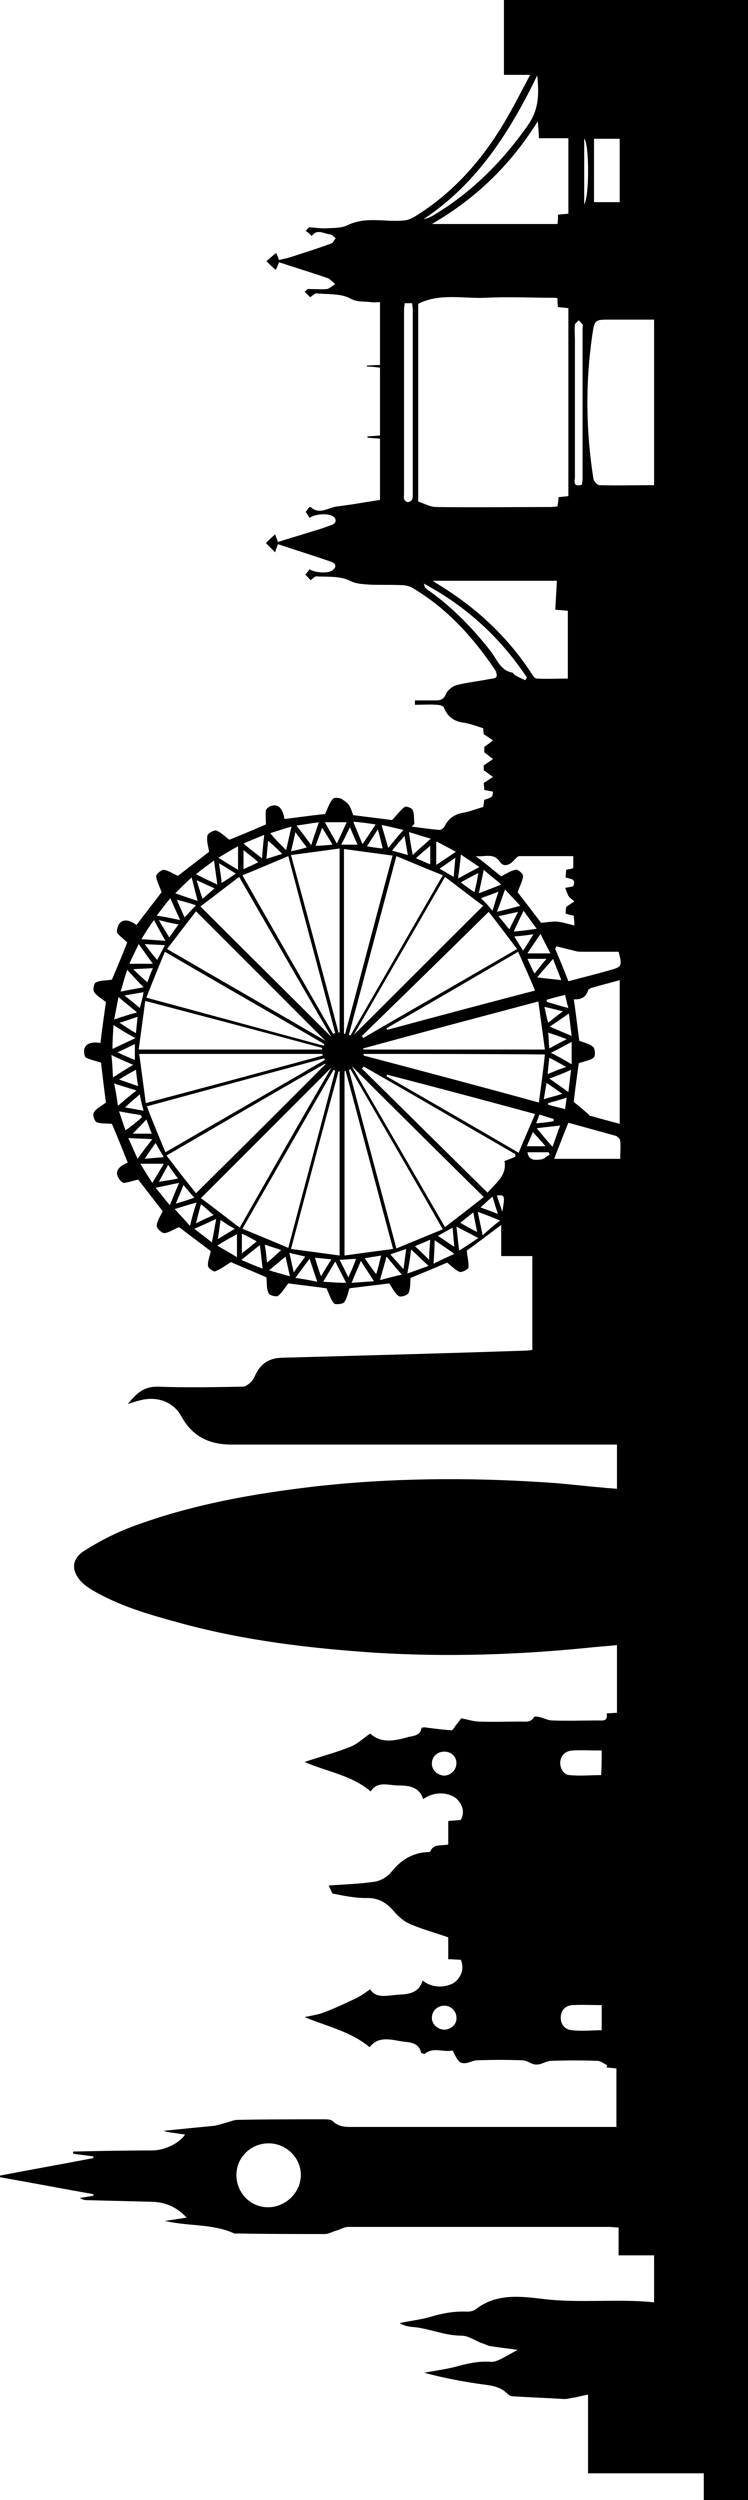 <?xml version="1.0" encoding="utf-8"?>
<!-- Generator: Adobe Illustrator 23.0.1, SVG Export Plug-In . SVG Version: 6.00 Build 0)  -->
<svg version="1.1" id="Layer_1" xmlns="http://www.w3.org/2000/svg" xmlns:xlink="http://www.w3.org/1999/xlink" x="0px" y="0px"
	 viewBox="0 0 137 457.6" style="enable-background:new 0 0 137 457.6;" xml:space="preserve">
<style type="text/css">
	.st0{fill:#8299A3;}
</style>
<g>
	<path className="st0" d="M64.7,149.2c2.3,0.3,4.9,0.6,7.1,0.9c0.9-0.9,1.5-1.8,2.3-2.4c0.3-0.2,1.4,0.2,1.5,0.6
		c0.3,0.7,0.2,1.7,0.3,2.5c-0.2,0.2-0.3,0.3-0.5,0.5c1.7,0.2,3.5,0.5,5.2,0.6c0.3,0,0.8-0.5,0.9-0.8c0.7-1.3,1.7-2,3.1-2.3
		c1.3-0.2,2.5-0.7,3.9-1.1c0.1-0.3,0.1-0.8,0.2-1.3c1.5-0.5,1.5-0.5,1.6-1.5c-0.5-0.1-1-0.2-1.6-0.3c0-0.5-0.1-1-0.1-1.3
		c0.7-0.4,1.2-0.8,1.7-1.1c-0.5-0.3-0.9-0.7-1.7-1.2c0-0.1,0-0.6,0-0.9c0.7-0.5,1.2-0.8,1.7-1.2c-0.5-0.3-0.9-0.7-1.6-1.2
		c0-0.2,0-0.6,0-1c0.6-0.4,1.1-0.8,1.6-1.2c-0.5-0.3-1-0.7-1.7-1.1c0-0.2-0.1-0.7-0.1-1.1c-1.2-0.4-2.3-0.8-3.4-1
		c-1.8-0.2-3.1-1-3.8-2.8c-0.1-0.3-0.8-0.5-1.3-0.5c-1.3-0.1-2.7,0-4,0c0-0.3,0-0.5,0-0.8c1.2,0,2.4,0,3.5,0c1,0,1.7,0,2.2-1.2
		c0.3-0.7,1.2-1.4,1.9-1.6c2-0.5,4-0.7,6-1.1c0.5-0.1,1.2-0.1,1.3-0.4c0.2-0.3,0-1-0.3-1.4c-4-5.9-8.7-11.1-14.9-14.8
		c-0.6-0.4-1.4-0.6-2.2-0.6c-2-0.1-3.9,0-5.9-0.1c-1.2-0.1-2.3-0.1-3.5-0.7c-1.8-0.9-4.1-0.7-6.2-0.8c-0.3,0-0.6,0.4-1,0.7
		c-0.3-0.3-0.6-0.7-1-1c0.3-0.4,0.6-0.7,0.8-1c1.1,0.7,3.6,0.8,4.3,0.1c0.7-0.6,0.5-1.2-0.4-1.5c-3.2-1.1-6.4-2.1-9.7-3.2
		c-0.2,0.6-0.4,1-0.5,1.5c-0.6-0.6-1.2-1.2-1.7-1.7c0.4-0.4,1-1,1.7-1.6c0.1,0.4,0.3,0.8,0.5,1.4c2.2-0.7,4.3-1.3,6.5-2
		c1.1-0.3,2.2-0.7,3.3-1.1c0.9-0.3,1-1,0.4-1.5c-0.7-0.7-3.4-0.6-4.4,0.2c-0.2-0.3-0.4-0.7-0.7-1.1c0.2-0.3,0.4-0.6,0.7-0.9
		c0.1,0,0.2,0,0.2,0c1.6,1.5,3.2,0.1,4.8-0.1c2.6-0.3,5.2-0.8,7.9-1.2c0-3.6,0-7.4,0-11.2c-0.8-0.1-1.6-0.1-2.3-0.2
		c0-0.1,0-0.1,0-0.2c0.7-0.1,1.5-0.1,2.3-0.2c0-4.1,0-8.2,0-12.4c-0.8-0.1-1.6-0.2-2.4-0.2c0-0.1,0-0.2,0-0.2c0.8,0,1.5-0.1,2.4-0.1
		c0-3.8,0-7.5,0-11.5c-0.6,0-1.2,0.1-1.7,0c-1.3-0.2-2.4,0.1-3.8-0.7c-1.7-0.9-4-0.7-6.1-0.9c-0.4,0-0.7,0.4-1.2,0.7
		c-0.3-0.3-0.6-0.6-1-1c0.3-0.3,0.6-0.6,0.6-0.5c1.4,0,2.5,0.1,3.5,0c0.5-0.1,1-0.6,1.5-0.9c-0.5-0.4-0.9-0.9-1.4-1.1
		c-2.9-1-5.9-1.9-8.9-2.9c-0.2,0.6-0.4,1-0.6,1.4c-0.7-0.6-1.3-1.2-1.7-1.6c0.5-0.4,1.1-1,1.8-1.5c0.1,0.3,0.3,0.7,0.5,1.3
		c0.7-0.2,1.4-0.3,2-0.5c2.5-0.8,5-1.6,7.5-2.5c0.4-0.1,0.6-0.7,0.9-1c-0.3-0.2-0.7-0.7-1-0.7c-1.2-0.1-2.4-1.1-3.4,0.3
		c-0.4-0.4-0.7-0.7-1.1-0.9c0.3-0.4,0.6-0.7,0.6-0.7c1.2,0.1,2.1,0.2,3,0.2c1.4-0.1,2.9,0,4.1-0.6c3.5-1.7,7.2-0.4,10.7-0.9
		c0.6-0.1,1.3-0.5,1.8-0.8c7.2-4.5,12.5-10.7,16.7-18c1.4-2.4,2.7-5,4.2-7.8c-1.8,0-3.3,0-4.8,0c0-4.6,0-9.1,0-13.7
		C107.1,0,122,0,137,0c0,152.5,0,305,0,457.6c-2.6,0-5.3,0-8.1,0c0-1.6,0-3.2,0-4.9c-7.1,0-14,0-21.2,0c0-4.8,0-9.4,0-14.4
		c-1.2,0.2-2.1,0.5-3,0.6c-0.5,0.1-0.9,0.2-1.4,0.2c-3.1-0.2-6.3-0.3-9.4-0.5c-0.4,0-0.8-0.3-1-0.5c-1.1-1.1-2.4-1.4-3.9-1.6
		c-3.8-0.5-7.5-1.2-11.3-2.2c1.9-0.4,3.8-0.6,5.7-1.1c2.2-0.6,4.4-1.1,6.6-0.9c0.6,0,1.3-0.3,1.9-0.6c1.1-0.6,2.2-1.2,2.9-1.6
		c-1.3-0.2-3.2-0.4-5.1-0.7c-0.5-0.1-0.9-0.4-1.4-0.5c-1.3-0.5-2.5-1.4-3.8-1.4c-3.2,0-6-1.4-9.1-1.6c-0.7-0.1-1.4-0.2-2.2-0.7
		c1.8-0.4,3.7-0.6,5.5-1.1c2.3-0.7,4.5-1.1,6.9-1c0.5,0,1.1-0.1,1.5-0.4c3.8-3,8.3-2.4,12.5-1.9c6.7,0.8,13.4-0.1,20.2,0.6
		c0-3,0-5.7,0-8.6c-2.1,0-4.2,0-6.5,0c0-1.8,0-3.3,0-5.1c-0.7,0-1.2-0.1-1.7-0.1c-15.9,0-31.9,0-47.8,0c-0.8,0-1.5,0.5-2.3,0.7
		c-0.7,0.2-1.3,0.6-2,0.6c-5.3,0-10.6,0-15.9-0.1c-0.3,0-0.7,0.1-0.9-0.1c-3.9-1.7-8.2-1.2-12.5-2.2c1.4-0.2,2.6-0.4,4-0.6
		c-1.8-1.9-3.8-2.8-6.2-2.9c-4-0.1-8.1-0.2-12.1-0.3c-0.4,0-0.8-0.1-1.3-0.4c0.8-0.1,1.7-0.3,2.5-0.4c0-0.1,0-0.2,0-0.3
		c-5.7-1-11.4-2.1-17.1-3.1c0-0.1,0-0.2,0-0.3c5.7-1.1,11.4-2.1,17.1-3.2c0-0.1,0-0.2,0-0.3c-1.2-0.2-2.5-0.3-3.7-0.5
		c0-0.1,0-0.3,0-0.4c4.8-0.1,9.6-0.2,14.4-0.2c2.3,0,4.9-1.2,6.1-2.9c-0.7-0.1-1.3-0.2-2-0.3c-0.6-0.1-1.2-0.1-1.9-0.4
		c3-0.3,6-0.6,9.1-0.9c0.8-0.1,1.6-0.4,2.4-0.6c0.7-0.2,1.4-0.5,2.1-0.5c5.2-0.1,10.5-0.1,15.7-0.1c0.5,0,1.3,0,1.6,0.3
		c1.2,1.2,2.6,1.1,4,1.1c15.4,0,30.7,0,46.1,0c0.6,0,1.2,0,1.9,0c0-3.6,0-7.1,0-10.7c-0.6-0.1-1.2-0.1-1.8-0.2
		c0-0.1,0.1-0.3,0.1-0.4c-0.6-0.3-1.2-0.8-1.8-0.8c-2.8-0.1-5.6-0.1-8.4,0c-0.7,0-1.4,0.4-2.1,0.6c-0.4,0.1-0.9,0.1-1.2,0
		c-0.7-0.2-1.3-0.7-2-0.7c-2.7-0.1-5.5-0.1-8.3,0c-0.7,0-1.3,0.4-2,0.5c-0.4,0.1-1.1,0-1.3-0.3c-0.5-0.5-0.8-1.2-1.2-2
		c-1.6,0.4-3.5-0.7-5.1,0.6c-0.1,0.1-0.6-0.1-0.7-0.2c-0.3-1.8-2.1-1.9-3.1-2c-2.2-0.3-4.6-1.2-6.3,1c-3.5-2.9-7.8-3.8-11.9-5.5
		c1.2-0.3,2.4-0.4,3.6-0.9c1.9-0.7,3.8-1.6,5.7-2.5c0.9-0.4,1.7-1,2.7-1.7c1.1,1.8,3.2,1.1,5.1,1c1.8-0.1,3.8-0.2,4.5-2.6
		c1.8,1.4,3.9,1.3,5.4,0.6c1.1-0.5,2.5-2.3,1.6-4.4c-0.6,0-1.4-0.1-2.3-0.1c0-1.4,0-2.8,0-4c-2.5-0.9-4.9-1.5-7.1-2.5
		c-1-0.4-2-1.3-2.8-2.2c-1.4-1.7-3-2.6-5.2-2.5c-2,0-4-0.4-6-0.8c-0.2,0-0.4-0.7-0.8-1.5c3.1-0.2,5.8-0.3,8.5-0.7
		c1.1-0.2,2.3-0.9,3-1.8c1.7-2.1,3.7-3.4,6.4-3.6c0.3,0,0.7,0,0.7-0.1c0.6-1.5,2-1,3.3-1.3c0-1.4,0-2.8,0-4.3
		c0.9-0.1,1.6-0.1,2.3-0.2c1.1-2-0.4-3.8-1.4-4.3c-1.5-0.8-3.7-0.8-5.5,0.5c-0.7-2.3-2.7-2.5-4.5-2.5s-3.9-0.9-5.1,1.1
		c-3.5-3-8-3.6-12.1-5.4c2.9-1,5.7-1.7,8.4-2.8c1.3-0.5,2.4-1.6,3.6-2.4c2.1,1.9,4.6,1.3,7.1,0.6c1-0.2,2.1-0.3,2.3-1.6
		c0-0.1,0.6-0.2,0.9-0.1c1.5,0.2,3.1,0.4,4.6,0.5c0.2,0,0.5-0.5,0.7-0.8c0.5-0.6,0.9-1.2,1.1-1.4c1.4,0.3,2.4,0.6,3.3,0.6
		c2.5,0.1,5.1,0,7.6,0c0.9,0,1.8,0.2,2.4-0.8c0.1-0.2,0.7-0.1,1.1,0c0.8,0.2,1.5,0.6,2.3,0.6c2.8,0.1,5.5,0,8.3,0
		c0.9,0,1.9,0.2,1.6-1.3c0.7,0,1.2-0.1,1.9-0.1c0-4.1,0-8.1,0-12.4c-1.8,0.2-3.6,0.3-5.4,0.5c-12.9,1.3-25.9,1.7-38.9,0.9
		c-11.9-0.8-23.7-2.2-35.2-5.3c-5.9-1.6-11.7-3.2-17-6.4c-0.4-0.3-0.9-0.6-1.2-0.9c-2.3-2.1-2.4-4.5,0.2-6.1c3-1.9,6.2-3.5,9.6-4.7
		c10.5-3.8,21.3-5.7,32.3-7c14-1.6,28.1-1.7,42.1-0.8c3.7,0.2,7.4,0.7,11.2,1c0.7,0.1,1.4,0.1,2.3,0.2c0-2.7,0-5.2,0-8.1
		c-0.7,0-1.3,0-2,0c-22.9,0-45.7,0-68.6,0c-4.1,0-7.2-1.5-9.2-5.2c-1.5-2.7-4.6-3.8-7.9-2.8c-0.5,0.1-1,0.3-1.9,0.6
		c1.6-2,2.9-3.2,5.4-3.2c5.2,0.2,10.5,0.1,15.7,0c0.6,0,1.2-0.6,1.6-1c0.3-0.3,0.5-0.8,0.7-1.2c1-2.1,2.6-3.1,5.1-3.1
		c14.8-0.4,29.7-0.8,44.5-1.3c0.4,0,0.7-0.1,1.1-0.1c0-5.8,0-11.4,0-17.2c-1.9,0-3.7,0-5.7,0c0-1.9,0-3.6,0-5.7
		c-2.4,1.8-4.5,3.4-6.3,4.7c0.1,1.2,0.4,2.2,0.3,3.1c-0.1,0.4-1.2,0.9-1.6,0.8c-0.8-0.3-1.4-1-2.3-1.7c-2.1,0.9-4.5,1.9-6.7,2.8
		c-0.1,1,0,2-0.4,2.8c-0.2,0.4-1.5,0.8-1.8,0.5c-0.7-0.5-1.1-1.4-1.7-2.3c-2.3,0.3-5,0.6-7.3,0.9c-0.3,1-0.5,2-1,2.6
		c-0.3,0.3-1.5,0.4-1.8,0.2c-0.6-0.7-0.9-1.7-1.4-2.8c-2.1-0.3-4.8-0.6-7-0.9c-0.7,0.9-1.2,1.8-1.9,2.3c-0.3,0.2-1.6-0.1-1.7-0.5
		c-0.4-0.8-0.3-1.7-0.4-2.9c-2-0.9-4.5-1.9-6.5-2.8c-1.1,0.7-1.9,1.3-2.9,1.7c-0.3,0.1-1.3-0.6-1.3-1c-0.1-0.8,0.3-1.7,0.5-2.7
		c-1.8-1.4-4-3-5.8-4.4c-1,0.4-1.8,1-2.7,1.1c-0.5,0-1.4-0.9-1.4-1.3c0-0.8,0.6-1.7,1.1-2.7c-1.4-1.8-3-3.9-4.5-5.8
		c-0.9,0.2-1.7,0.5-2.6,0.6c-0.3,0-0.8-0.5-1-0.9c-0.7-1.2,0-2.1,1.7-2.8c-1-2.5-2-5-2.9-7.1c-1-0.1-2,0-2.8-0.3
		c-0.4-0.2-0.8-1.4-0.5-1.8c0.4-0.7,1.3-1.1,2.2-1.8c-0.3-2.2-0.6-4.8-0.9-7.3c-0.9-0.3-1.9-0.5-2.7-0.9c-0.3-0.1-0.4-0.8-0.4-1.3
		c0.1-1.2,1.2-1.7,3-1.4c0.3-2.6,0.7-5.3,1-7.5c-0.9-0.7-1.8-1.2-2.2-1.9c-0.2-0.4,0-1.6,0.4-1.7c0.8-0.4,1.8-0.3,2.9-0.5
		c0.9-2.1,1.9-4.5,2.8-6.8c-0.6-0.6-1.3-1.1-1.8-1.7c-0.2-0.3,0-1,0.2-1.5c0.6-1.1,1.8-1.1,3.3,0c1.6-2.1,3.2-4.2,4.6-6
		c-0.4-1.1-0.9-2-1-2.9c0-0.4,0.9-1.2,1.4-1.2c0.8,0.1,1.6,0.7,2.6,1.1c1.8-1.4,3.9-3,5.7-4.4c-0.2-1.1-0.5-2.1-0.3-3
		c0.1-0.4,1.2-1,1.6-0.9c0.8,0.3,1.5,1,2.4,1.7c2-0.8,4.4-1.8,6.7-2.8c0-0.9-0.1-1.8,0-2.6c0.1-0.3,0.6-0.7,1-0.8
		c1.3-0.4,2.1,0.5,2.4,2.4c2.6-0.3,5.2-0.7,7.4-0.9c0.6-1.1,0.8-2.1,1.5-2.8c0.2-0.3,1.5-0.2,1.8,0.2
		C64.2,147.2,64.3,148.2,64.7,149.2z M76.6,55.6c0,12.1,0,24.1,0,36.2c1.2,0.4,2.2,1,3.3,1c7,0.1,13.9,0,20.9,0
		c0.5,0,0.9-0.1,1.3-0.1c0.1-0.7,0.2-1.2,0.2-1.7c0.7-0.1,1.2-0.1,1.8-0.2c0-11.5,0-22.9,0-34.4c-0.7-0.1-1.3-0.1-1.9-0.2
		c-0.1-0.6-0.1-1.1-0.1-1.6c-0.2-0.1-0.4-0.1-0.5-0.1c-4.2,0-8.4-0.2-12.6,0C84.9,54.7,80.6,53.6,76.6,55.6z M119.8,88.8
		c0-10.1,0-20.1,0-30.3c-2.7,0-5.4,0-8.1,0s-2.8,0-3.2,2.7c-1.3,8.8-1.2,17.7,0.2,26.5c0.1,0.4,0.7,1.1,1.1,1.1
		C113.1,88.9,116.4,88.8,119.8,88.8z M79.1,41c7.9,0,15.4,0,23,0c0.1-0.6,0.1-1.1,0.1-1.7c0.7-0.1,1.3-0.1,1.9-0.2
		c0-4.6,0-9.1,0-13.8c-1.9,0-3.6,0-5.4,0c0-1-0.1-1.8-0.2-3.1C93.5,30.2,87.2,36.3,79.1,41z M102,106.3c-7.6,0-15,0-22.7,0
		c0.4,0.3,0.5,0.4,0.7,0.5c7.1,4.3,13,9.7,17.5,16.7c0.2,0.3,0.5,0.7,0.8,0.7c1.9,0.1,3.9,0,5.7,0c0-4.3,0-8.3,0-12.4
		c-0.7-0.1-1.4-0.1-2.3-0.2C101.8,109.9,101.9,108.2,102,106.3z M106,194.6c-0.3,2.3-0.7,4.9-0.9,7.1c1,0.8,1.7,1.4,2.5,2.1
		c0.2,0.1,0.3,0.4,0.4,0.4c1.8,0.5,3.6,1,5.5,1.5c0-8.9,0-17.5,0-26.3c-1.8,0.5-3.4,0.9-5.1,1.4c-0.3,0.1-0.7,0.3-0.7,0.5
		c-0.4,1.3-1.4,1.7-2.6,1.6c0.4,2.8,0.7,5.4,1,7.6c1.1,0.4,2,0.6,2.6,1.2c0.3,0.4,0.4,1.6,0,1.9C108.1,194.1,107.1,194.2,106,194.6z
		 M63,189.2c0.1,0,0.2,0,0.2,0.1c2.9-10.8,5.7-21.6,8.7-32.7c-3-0.4-5.9-0.8-8.9-1.2C63,166.8,63,178,63,189.2z M72,228.6
		c-3-11.1-5.8-21.9-8.7-32.6c-0.1,0-0.2,0.1-0.2,0.1c0,11.1,0,22.2,0,33.7C66,229.4,68.9,229,72,228.6z M89.5,166.9
		c-7.9,7.8-15.5,15.2-23.2,22.7c0.1,0.1,0.1,0.2,0.2,0.4c9.3-5.4,18.6-10.7,28.2-16.3C92.8,171.2,91.1,168.9,89.5,166.9z
		 M60.7,195.4c-7.9,7.9-15.8,15.8-23.9,23.9c2.3,1.7,4.6,3.5,7.1,5.4C49.6,214.7,55.1,205,60.7,195.4z M72.6,228.5
		c2.9-1.2,5.6-2.3,8.5-3.5c-5.7-10-11.3-19.6-16.9-29.3c-0.1,0-0.2,0.1-0.3,0.1C66.7,206.5,69.6,217.2,72.6,228.5z M61,189.2
		c0.1,0,0.2-0.1,0.4-0.1c-2.8-10.7-5.7-21.4-8.6-32.4c-2.9,1.2-5.6,2.4-8.4,3.5C50,170.1,55.5,179.6,61,189.2z M61.4,196
		c-0.1-0.1-0.2-0.1-0.3-0.2c-5.5,9.6-11.1,19.3-16.7,29.1c2.9,1.2,5.6,2.3,8.4,3.5C55.7,217.4,58.6,206.7,61.4,196z M72.6,156.7
		c-3,11.2-5.8,21.9-8.7,32.7c0.1,0,0.2,0.1,0.3,0.1c5.6-9.7,11.2-19.4,16.9-29.3C78.1,159,75.5,157.9,72.6,156.7z M59.1,193.2
		c0-0.1,0-0.2-0.1-0.3c-11,0-22.1,0-33.5,0c0.4,3,0.8,5.9,1.2,9C37.7,199,48.4,196.1,59.1,193.2z M36.7,165.9
		c8.1,8.1,16,15.9,24,23.9c-5.6-9.7-11.2-19.4-16.9-29.3C41.3,162.4,39,164.2,36.7,165.9z M30.3,210.9c10-5.8,19.6-11.3,29.2-16.9
		c0-0.1-0.1-0.2-0.1-0.3c-10.7,2.9-21.5,5.8-32.5,8.8C28,205.4,29.1,208,30.3,210.9z M59.3,191.4c0-0.1,0.1-0.2,0.1-0.3
		c-9.6-5.6-19.3-11.1-29.2-16.9c-1.2,2.9-2.3,5.6-3.4,8.4C37.9,185.6,48.6,188.5,59.3,191.4z M59,192.1c0-0.1,0-0.2,0-0.3
		c-10.7-2.9-21.4-5.7-32.4-8.6c-0.4,3.1-0.8,5.9-1.2,8.9C36.9,192.1,48,192.1,59,192.1z M64.4,195.1c5.8,10,11.4,19.6,17.1,29.5
		c2.5-1.9,4.8-3.7,7.1-5.5C80.5,211.1,72.6,203.3,64.4,195.1z M62.2,229.8c0-11.5,0-22.6,0-33.7c-0.1,0-0.2,0-0.2,0
		c-2.9,10.7-5.8,21.5-8.7,32.5C56.4,229,59.2,229.4,62.2,229.8z M53.3,156.5c3,11.1,5.9,21.8,8.7,32.5c0.1,0,0.2,0,0.2-0.1
		c0-11.1,0-22.2,0-33.6C59.3,155.7,56.4,156.1,53.3,156.5z M30.6,173.7c9.8,5.7,19.4,11.2,29,16.8c-7.9-7.9-15.7-15.7-23.7-23.7
		C34.2,169,32.5,171.2,30.6,173.7z M64.8,189.4c7.8-7.7,15.6-15.6,23.7-23.6c-2.3-1.7-4.6-3.5-7-5.3C75.8,170.4,70.2,180,64.8,189.4
		z M59.6,194.8c0,0,0-0.1-0.1-0.1c-9.6,5.5-19.2,11.1-29,16.8c1.9,2.5,3.7,4.8,5.4,6.9C44,210.4,51.8,202.6,59.6,194.8z M66.6,195.2
		c-0.1,0.1-0.2,0.3-0.3,0.4c7.6,7.5,15.3,15.1,23,22.7c1.4-1.7,3.6-3.1,3.1-5.8c0.8-0.3,1.4-0.5,2-0.8c0-0.2,0-0.3-0.1-0.5
		C85.1,205.9,75.9,200.5,66.6,195.2z M98.6,183.3c-10.9,2.9-21.5,5.7-32.1,8.6c0,0.1,0,0.1,0.1,0.2c11,0,22,0,33.2,0
		C99.4,189.1,99,186.3,98.6,183.3z M66.6,192.9c0,0.1,0,0.2,0,0.3c10.6,2.8,21.2,5.6,32.1,8.6c0.4-3,0.8-5.9,1.1-8.8
		C88.5,192.9,77.6,192.9,66.6,192.9z M91.8,160.4c1-0.5,1.8-1.1,2.7-1.2c0.4-0.1,1.4,0.8,1.3,1.2c-0.1,0.9-0.6,1.8-1,2.9
		c1.4,1.8,3,3.9,4.3,5.6c1.3-0.1,2.2-0.3,3-0.2c1,0.1,1.9,0.4,3.1,0.7c0-0.9-0.1-1.3-0.1-1.8c-0.6-0.1-1-0.2-1.5-0.4
		c0-0.6,0.1-1,0.1-1.2c0.6-0.4,1-0.7,1.5-1c-0.3-0.3-0.8-0.6-1-0.9c-0.3-0.4-0.4-1-0.7-1.6c0.7-0.1,1.2-0.2,1.5-0.3
		c0.6-1.5-0.7-1.3-1.4-1.6c0-0.5,0.1-1,0.1-1.4c0.5-0.1,1-0.2,1.3-0.3c0-0.8,0-1.4,0-2.2c-3.4,0-6.6,0-9.9,0c-0.3,0-0.7,0.5-1,0.8
		c-0.8,0.9-1.9,1.2-2.5,0.3c-1.2-1.8-2.7-0.9-4.5-1.1C89.2,158.2,90.6,159.5,91.8,160.4z M94.9,174.2c-8.2,4.8-16.1,9.4-24.1,14
		c0,0.1,0.1,0.2,0.1,0.3c8.9-2.4,17.9-4.8,27.1-7.2C97,178.9,96,176.7,94.9,174.2z M98,203.9c-9.2-2.5-18.2-4.9-27.1-7.2
		c0,0.1-0.1,0.2-0.1,0.3c8,4.6,16,9.2,24.2,14C96,208.5,97,206.3,98,203.9z M43.3,398.1c0,3.2,2.5,5.9,5.8,5.9c3.2,0,6-2.7,6-5.9
		c0-3.2-2.7-5.8-5.9-5.8C45.9,392.3,43.3,394.9,43.3,398.1z M98.4,13.8c-5,10.3-11,19.8-20.8,26.3c0.7-0.1,1.3-0.4,1.8-0.7
		c7-4.2,12.6-9.8,17.3-16.5C98.8,19.9,98.7,17,98.4,13.8z M101.5,212.1c4.1,0,8,0,12.1,0c0-1.2,0.1-2.2,0-3.3c0-0.3-0.5-0.8-0.8-0.9
		c-2.9-0.8-5.8-1.6-8.7-2.4C103.2,207.7,102.4,209.8,101.5,212.1z M113.5,37c0-4,0-7.8,0-11.6c-1.7,0-3.2,0-4.7,0
		c0,3.9,0,7.8,0,11.6C110.4,37,111.9,37,113.5,37z M74.1,55.5c0,0.5-0.1,0.8-0.1,1.1c0,11.3,0,22.6,0,33.9c0,0.3-0.1,0.6,0,0.8
		c0.1,0.3,0.4,0.6,0.7,0.6c0.3,0,0.6-0.2,0.8-0.5c0.1-0.2,0.1-0.6,0.1-0.9c0-11.3,0-22.5,0-33.8c0-0.4-0.1-0.8-0.1-1.2
		C75,55.5,74.6,55.5,74.1,55.5z M104.1,179.6c2.6-0.7,5.1-1.3,7.5-2c2.3-0.6,2.4-0.8,1.7-3.4c-2.2,0-4.4,0-6.6,0
		c-0.4,0-0.8,0-1.2-0.1c-1.2-0.3-2.4-0.6-3.6-0.9c-0.1,0.2-0.1,0.3-0.2,0.5C102.5,175.6,103.3,177.5,104.1,179.6z M96.2,124.5
		c0.1-0.2,0.2-0.3,0.3-0.5c-4.8-7.2-10.9-12.9-18.9-17.2c0.2,0.5,0.2,0.6,0.2,0.7c0.2,0.2,0.4,0.3,0.6,0.5
		c4.4,3.1,8.1,6.9,11.4,11.1c1.2,1.5,1.8,3.6,4,4c0.2,0,0.3,0.3,0.4,0.4C94.9,123.9,95.5,124.2,96.2,124.5z M106.6,88.7
		c0-0.4,0.1-0.7,0.1-1c0-9.2,0-18.5,0-27.7c0-0.2,0.1-0.5,0-0.6c-0.2-0.3-0.5-0.5-0.7-0.8c-0.2,0.3-0.6,0.5-0.7,0.8
		c-0.1,0.9,0,1.9,0,2.8c0,8.4,0,16.8,0,25.2C105.2,88.2,105,89.2,106.6,88.7z M110.2,367c-1.9,0-3.6-0.1-5.4,0
		c-1.3,0.1-2.1,1-2.1,2.3c0,1.3,0.8,2.2,2.1,2.3c1.8,0.2,3.6,0,5.4,0C110.2,370,110.2,368.6,110.2,367z M110.2,320.4
		c-1.9,0-3.6-0.1-5.4,0c-1.3,0.1-2.1,0.9-2.2,2.2c0,1.1,0.6,2.2,1.7,2.3c1.9,0.2,3.9,0,5.8,0C110.2,323.4,110.2,322,110.2,320.4z
		 M83.6,322.7c0-1.2-1-2.1-2.2-2.1c-1.3,0-2.3,0.9-2.3,2.2c0,1.2,1,2.1,2.2,2.2C82.5,325,83.6,324,83.6,322.7z M81.4,367.1
		c-1.3,0-2.3,1-2.3,2.2c0,1.2,1,2.1,2.2,2.2c1.3,0,2.4-1,2.3-2.2C83.6,368.1,82.6,367.1,81.4,367.1z M107,37.4c1-1.6,0.9-11.3,0-12
		C107,29.3,107,33.2,107,37.4z M20.8,187.6c-0.1,1.5-0.2,2.8-0.2,4.4c1.6-0.8,2.8-1.3,4.2-2C23.3,189.2,22.1,188.5,20.8,187.6z
		 M39.8,228c1.2,0.7,2.3,1.3,3.6,2.1c0-1.6,0-2.8,0-4.2C42.1,226.6,41,227.2,39.8,228z M92.5,162.8c-0.5,1.4-0.9,2.6-1.5,4.1
		c1.6-0.4,2.8-0.7,4.3-1.1C94.3,164.7,93.5,163.9,92.5,162.8z M83.6,224.5c0.2,1.7,0.3,2.9,0.5,4.4c1.3-0.8,2.3-1.5,3.5-2.3
		C86.3,225.9,85.1,225.3,83.6,224.5z M104.7,190.7c-1.3,0.7-2.4,1.3-3.8,2c1.4,0.7,2.5,1.3,3.8,2.1
		C104.7,193.3,104.7,192.1,104.7,190.7z M87.7,163.5c1.5-0.6,2.7-1,4.1-1.6c-1.1-1-2.1-1.7-3.2-2.7C88.3,160.8,88,162,87.7,163.5z
		 M25.4,172.8c-0.6,1.3-1.2,2.4-1.7,3.6c1.4,0,2.7,0,4.3,0C27,175.1,26.3,174,25.4,172.8z M98.4,178.9c1.6,0.2,2.8,0.3,4.4,0.5
		c-0.5-1.4-1-2.5-1.5-3.9C100.3,176.7,99.4,177.6,98.4,178.9z M32.8,216.5c-1.5,0.3-2.8,0.6-4.3,0.9c1,1.2,1.7,2.1,2.6,3.2
		C31.7,219.1,32.2,217.9,32.8,216.5z M36.2,164.9c-0.4-1.5-0.7-2.8-1.1-4.3c-1.1,1-2,1.9-3,2.9C33.5,164,34.7,164.4,36.2,164.9z
		 M78.5,231.7c-1.1-1-2-1.9-3.2-3c-0.2,1.6-0.4,2.9-0.7,4.4C76,232.6,77.1,232.2,78.5,231.7z M79.9,154c0,1.6,0,2.8,0,4.3
		c1.2-0.8,2.3-1.5,3.6-2.4C82.2,155.2,81.1,154.6,79.9,154z M79.4,231.3c1.4-0.7,2.5-1.2,3.8-1.8c-1.2-0.9-2.3-1.6-3.6-2.5
		C79.6,228.5,79.5,229.7,79.4,231.3z M20.7,197.2c1.4-0.9,2.5-1.6,3.7-2.3c-1.4-0.6-2.6-1.1-4-1.8C20.6,194.6,20.6,195.8,20.7,197.2
		z M100.6,197.4c1.3,0.9,2.3,1.6,3.5,2.5c0.2-1.5,0.3-2.7,0.5-4.1C103.3,196.4,102.1,196.9,100.6,197.4z M25.9,171.9
		c1.6,0.1,2.9,0.2,4.4,0.3c-0.8-1.4-1.4-2.5-2.1-3.8C27.3,169.6,26.7,170.6,25.9,171.9z M52.4,155.6c0.4-1.6,0.6-2.8,1-4.3
		c-1.5,0.4-2.6,0.8-3.9,1.2C50.4,153.6,51.3,154.5,52.4,155.6z M39.8,161.9c-0.2-1.6-0.4-2.8-0.6-4.4c-1.2,0.9-2.2,1.6-3.3,2.5
		C37.2,160.7,38.3,161.2,39.8,161.9z M23.5,208.3c0.6,1.3,1.1,2.5,1.7,3.8c0.9-1.3,1.7-2.3,2.7-3.6C26.3,208.4,25,208.4,23.5,208.3z
		 M52.3,230c-1,0.8-1.9,1.6-3,2.5c1.2,0.4,2.4,0.7,3.8,1.1C52.8,232.2,52.5,231,52.3,230z M30,213c-1.5,0-2.7,0-4.3,0
		c0.8,1.3,1.4,2.3,2.2,3.5C28.7,215.2,29.3,214.2,30,213z M44.2,230.6c1.4,0.6,2.5,1.1,3.9,1.6c-0.2-1.6-0.3-2.8-0.5-4.3
		C46.4,228.8,45.5,229.6,44.2,230.6z M73.9,151.9c-1.4-0.3-2.5-0.6-4-0.9c0.4,1.5,0.8,2.7,1.2,4.2C72.1,154,72.9,153,73.9,151.9z
		 M36,220.1c-1.5,0.4-2.7,0.8-4,1.2c0.9,1,1.8,1.9,2.8,3.1C35.2,222.7,35.5,221.6,36,220.1z M39.6,223.1c-1.5,0.7-2.6,1.2-4,1.8
		c1.1,0.9,2.1,1.6,3.2,2.5C39.1,226,39.3,224.7,39.6,223.1z M57,154.7c0.5-1.6,0.9-2.7,1.4-4.2c-1.5,0.2-2.6,0.4-4.1,0.6
		C55.3,152.4,56.1,153.4,57,154.7z M64.4,234.8c1.5-0.1,2.7-0.2,4.1-0.3c-0.9-1.4-1.6-2.4-2.4-3.7C65.5,232.2,65,233.3,64.4,234.8z
		 M64.7,150.4c0.6,1.5,1.1,2.7,1.7,4.1c0.9-1.3,1.6-2.4,2.4-3.6C67.4,150.7,66.2,150.5,64.7,150.4z M58.1,234.6
		c-0.5-1.5-0.9-2.7-1.4-4.2c-1,1.3-1.7,2.3-2.6,3.5C55.5,234.1,56.7,234.3,58.1,234.6z M73.6,233.3c-1-1.1-1.8-2.1-2.8-3.3
		c-0.4,1.5-0.8,2.8-1.2,4.3C71.1,233.9,72.2,233.6,73.6,233.3z M78.9,153.5c-1.5-0.4-2.6-0.8-4-1.2c0.2,1.5,0.4,2.7,0.7,4.2
		C76.7,155.4,77.7,154.6,78.9,153.5z M101.2,209.9c0.5-1.4,0.9-2.6,1.4-3.9c-1.5,0.2-2.8,0.3-4.3,0.5
		C99.3,207.7,100.1,208.7,101.2,209.9z M21.6,202.4c1.3-1.1,2.2-1.9,3.4-2.8c-1.5-0.5-2.7-0.8-4.1-1.3
		C21.2,199.7,21.4,200.9,21.6,202.4z M87.5,221.8c0.3,1.5,0.6,2.8,0.9,4.3c1.1-1,2-1.8,3.2-2.7C90.1,222.8,88.9,222.3,87.5,221.8z
		 M26.3,180.7c-1.1-1.1-2-2.1-3-3.2c-0.5,1.5-0.8,2.6-1.2,4C23.5,181.2,24.8,181,26.3,180.7z M83.9,160.8c1.4-0.8,2.6-1.4,3.9-2.1
		c-1.2-0.8-2.2-1.5-3.4-2.3C84.3,157.9,84.1,159.1,83.9,160.8z M104.7,189.6c-0.2-1.5-0.3-2.6-0.5-4.1c-1.3,0.9-2.3,1.6-3.5,2.4
		C102.1,188.5,103.2,189,104.7,189.6z M25.1,185.3c-1.2-1-2.2-1.8-3.4-2.8c-0.3,1.5-0.5,2.7-0.8,4.1
		C22.4,186.1,23.6,185.7,25.1,185.3z M59.2,234.6c1.6,0.1,2.8,0.2,4.2,0.2c-0.7-1.4-1.3-2.5-2-3.9C60.6,232.2,60,233.3,59.2,234.6z
		 M48.4,152.8c-1.4,0.6-2.5,1-3.8,1.6c1.2,1,2.2,1.8,3.4,2.7C48.1,155.6,48.2,154.4,48.4,152.8z M100.8,174.5
		c-0.6-1.2-1.2-2.3-1.8-3.6c-0.8,1.3-1.6,2.3-2.4,3.6C98,174.5,99.3,174.5,100.8,174.5z M43.6,154.9c-1.3,0.7-2.3,1.3-3.6,2.1
		c1.3,0.8,2.4,1.5,3.6,2.2C43.6,157.7,43.6,156.4,43.6,154.9z M33,168.4c-0.7-1.5-1.2-2.6-1.8-4c-0.9,1.1-1.6,2-2.5,3.2
		C30.2,167.8,31.5,168.1,33,168.4z M98.3,170c-0.9-1.2-1.6-2.2-2.4-3.3c-0.7,1.4-1.2,2.5-1.8,3.8C95.6,170.4,96.8,170.2,98.3,170z
		 M26,204.5c-0.1-0.1-0.1-0.3-0.2-0.4c-1.2-0.2-2.5-0.4-4-0.7c0.5,1.4,0.8,2.5,1.2,3.5C24.1,206.1,25.1,205.3,26,204.5z M59.5,150.5
		c0.8,1.4,1.4,2.5,2.2,3.9c0.7-1.5,1.2-2.6,1.8-3.9C62.1,150.5,61,150.5,59.5,150.5z M76.2,157.1c1,0.4,1.8,0.8,2.6,1.1
		c0-1.2,0-2.2,0-3.4C77.9,155.6,77.1,156.2,76.2,157.1z M96.6,210.9c0.3,1.7,1.6,1.4,2.6,1.3c0.5-0.1,1-0.6,1.5-0.9
		c-0.1-0.1-0.2-0.3-0.2-0.4C99.1,210.9,97.9,210.9,96.6,210.9z M44.3,225.8c0,1.3,0,2.3,0,3.6c1-0.8,1.8-1.4,2.7-2.2
		C46.1,226.7,45.4,226.3,44.3,225.8z M24.7,194c0-1,0-1.9,0-2.9c-1.1,0.5-2,1-3.2,1.5C22.7,193.2,23.7,193.6,24.7,194z M78.8,226.9
		c-1.1,0.5-1.9,0.8-2.8,1.2c0.9,0.8,1.6,1.5,2.6,2.5C78.6,229.2,78.7,228.2,78.8,226.9z M74.4,228.6c-1.1,0.4-1.9,0.6-2.9,1
		c0.8,0.9,1.5,1.7,2.4,2.7C74.1,230.9,74.2,229.9,74.4,228.6z M60.9,154.6c-0.7-1.2-1.2-2-1.9-3.1c-0.4,1.2-0.8,2.2-1.2,3.3
		C58.9,154.8,59.8,154.7,60.9,154.6z M40.4,223.3c-0.2,1.3-0.3,2.3-0.5,3.5c1.1-0.7,2-1.2,3.1-1.9C42,224.4,41.3,223.9,40.4,223.3z
		 M94.9,166.9c-1.4,0.3-2.3,0.5-3.6,0.8c0.8,0.9,1.3,1.6,2,2.4C93.8,169,94.3,168.1,94.9,166.9z M96.6,175.5c0.5,1,0.8,1.8,1.3,2.7
		c0.8-1,1.4-1.8,2.2-2.7C98.8,175.5,97.8,175.5,96.6,175.5z M82.9,224.7c-1.1,0.6-1.8,1-2.7,1.5c1.1,0.7,1.9,1.3,3,2
		C83.1,226.9,83,226,82.9,224.7z M104.1,184.5c-0.3-1-0.4-1.6-0.6-2.4c-1.3,0.3-2.4,0.6-3.4,0.9c0,0.1,0,0.2,0.1,0.4
		C101.3,183.7,102.5,184.1,104.1,184.5z M69.2,151.8c-0.8,1.2-1.3,2.1-2,3.1c1.1,0.2,1.9,0.3,2.9,0.4
		C69.8,154.1,69.6,153.2,69.2,151.8z M33.6,216.9c-0.5,1.3-0.9,2.2-1.4,3.4c1.4-0.4,2.3-0.7,3.4-1.1
		C34.9,218.5,34.4,217.8,33.6,216.9z M97.6,207.2c-0.4,1-0.8,1.8-1.1,2.6c1.2,0,2.2,0,3.4,0C99.1,208.8,98.4,208.1,97.6,207.2z
		 M58.8,233.6c0.7-1.2,1.2-2,1.9-3.1c-1.1-0.1-2-0.2-3-0.3C58,231.3,58.3,232.3,58.8,233.6z M33.8,167.9c0.8-0.8,1.3-1.4,2.1-2.2
		c-1.2-0.4-2.2-0.7-3.5-1C32.9,165.9,33.3,166.8,33.8,167.9z M54.1,152.3c-0.3,1.4-0.5,2.3-0.8,3.5c1.1-0.2,1.9-0.4,2.9-0.7
		C55.4,154.1,54.9,153.4,54.1,152.3z M84.4,161.5c0.9,0.7,1.6,1.2,2.5,1.8c0.3-1.2,0.5-2.2,0.7-3.5
		C86.4,160.4,85.5,160.9,84.4,161.5z M21.9,187.2c1.1,0.7,1.9,1.3,3,1.9c0.1-1.1,0.2-2,0.3-3C24.1,186.5,23.2,186.8,21.9,187.2z
		 M25.6,200.3c-1,0.9-1.8,1.5-2.7,2.4c1.3,0.2,2.2,0.4,3.4,0.6C26,202.2,25.8,201.4,25.6,200.3z M26.5,172.8c0.9,1.2,1.5,2,2.3,2.9
		c0.5-1,0.9-1.7,1.4-2.7C28.8,172.9,27.9,172.9,26.5,172.8z M43.2,159.9c-1-0.6-1.9-1.2-3.1-1.9c0.2,1.4,0.4,2.4,0.5,3.6
		C41.6,161,42.3,160.5,43.2,159.9z M55.9,230c-1.1-0.3-1.9-0.4-2.9-0.7c0.3,1.3,0.5,2.3,0.8,3.6C54.6,231.7,55.2,231,55.9,230z
		 M29.1,168.4c0.7,1.3,1.3,2.1,1.9,3.2c0.6-0.9,1.1-1.6,1.7-2.4C31.5,169,30.6,168.8,29.1,168.4z M103.1,185.1
		c-1.3-0.3-2.3-0.6-3.4-0.8c0.3,1.1,0.4,1.9,0.7,2.9C101.3,186.5,102,185.9,103.1,185.1z M32.6,215.7c-0.7-0.9-1.2-1.6-1.8-2.5
		c-0.6,1.1-1.1,2-1.7,3.1C30.4,216.1,31.3,216,32.6,215.7z M30,211.8c-0.6-1-1-1.7-1.5-2.6c-0.7,1-1.3,1.8-2,2.9
		C27.7,212,28.7,211.9,30,211.8z M87.4,225.5c-0.3-1.4-0.5-2.4-0.7-3.6c-0.9,0.7-1.6,1.3-2.4,1.9C85.3,224.4,86.2,224.9,87.4,225.5z
		 M69.8,229.8c-1.1,0.2-1.9,0.3-3,0.5c0.7,1,1.3,1.9,2.1,2.9C69.3,232,69.5,231,69.8,229.8z M51.5,228.8c-1.1-0.4-1.9-0.6-3-1
		c0.2,1.2,0.3,2.2,0.4,3.3C49.8,230.4,50.5,229.7,51.5,228.8z M24.4,177.4c1,1,1.8,1.7,2.6,2.4c0.3-0.9,0.6-1.7,1-2.6
		C26.7,177.3,25.7,177.3,24.4,177.4z M26.3,181.6c-1.2,0.2-2.2,0.4-3.5,0.6c1.1,0.9,1.9,1.5,2.8,2.3
		C25.9,183.5,26.1,182.7,26.3,181.6z M21.8,197.6c1.3,0.4,2.3,0.8,3.5,1.2c-0.2-1.1-0.3-2-0.4-3C23.8,196.4,22.9,196.9,21.8,197.6z
		 M95.8,174c0.7-1,1.2-1.9,1.9-3c-1.3,0.2-2.3,0.3-3.5,0.4C94.7,172.3,95.2,173,95.8,174z M39.3,162.6c-1.1-0.5-2-0.9-3.3-1.5
		c0.4,1.3,0.7,2.3,1.1,3.4C37.9,163.8,38.5,163.3,39.3,162.6z M74.1,153c-0.9,1-1.5,1.7-2.3,2.7c1.1,0.3,1.9,0.5,2.9,0.8
		C74.5,155.3,74.3,154.3,74.1,153z M36.8,220.4c-0.3,1.2-0.6,2.2-0.9,3.5c1.2-0.6,2.1-1,3.2-1.5C38.3,221.7,37.7,221.1,36.8,220.4z
		 M103.7,195.3c-1.2-0.7-2.1-1.2-3.1-1.7c-0.1,1.1-0.2,1.9-0.3,3C101.5,196.1,102.4,195.7,103.7,195.3z M100.1,198.2
		c-0.2,1.1-0.3,1.9-0.5,3c1.2-0.4,2.2-0.6,3.4-1C101.9,199.5,101.2,198.9,100.1,198.2z M49.1,153.9c-0.1,1.2-0.2,2.1-0.3,3.3
		c1-0.3,1.8-0.6,2.9-0.9C50.8,155.4,50.1,154.7,49.1,153.9z M47.3,157.8c-0.9-0.8-1.7-1.4-2.7-2.2c0,1.3,0,2.2,0,3.5
		C45.6,158.6,46.4,158.3,47.3,157.8z M91.2,222.2c-0.4-1.2-0.7-2.2-1-3.2c-0.8,0.7-1.4,1.3-2.2,2C89.1,221.4,90,221.7,91.2,222.2z
		 M90.2,166.7c0.4-1.3,0.7-2.3,1.1-3.5c-1.2,0.5-2.2,0.8-3.2,1.2C88.9,165.2,89.5,165.8,90.2,166.7z M83.4,157c-1,0.7-1.9,1.3-2.9,2
		c0.9,0.5,1.7,1,2.6,1.5C83.2,159.2,83.3,158.2,83.4,157z M27.8,207.5c-0.4-0.9-0.6-1.7-1-2.6c-0.8,0.9-1.5,1.6-2.5,2.6
		C25.7,207.5,26.6,207.5,27.8,207.5z M65.2,230.4c-1.2,0.1-2,0.1-3,0.2c0.6,1.1,1,2,1.6,3.2C64.4,232.5,64.8,231.6,65.2,230.4z
		 M100.6,191.9c1.1-0.6,2-1.1,3.2-1.7c-1.3-0.5-2.2-0.8-3.4-1.2C100.5,189.9,100.5,190.7,100.6,191.9z M65.5,154.6
		c-0.5-1-0.9-2-1.4-3.2c-0.6,1.2-1,2.1-1.6,3.2C63.6,154.6,64.5,154.6,65.5,154.6z M100.4,201.9c0,0.1,0,0.2,0,0.3
		c1,0.3,2,0.5,3.1,0.8c0.1-0.8,0.2-1.4,0.3-2.1C102.6,201.3,101.5,201.6,100.4,201.9z M101.4,205.2c0-0.1,0-0.3,0-0.4
		c-0.8-0.2-1.6-0.5-2.6-0.8c-0.2,0.5-0.3,0.9-0.6,1.6C99.5,205.5,100.5,205.4,101.4,205.2z M92,221.8c0.5-3,0.5-3.1-1-3
		C91.3,219.8,91.7,220.8,92,221.8z"/>
</g>
</svg>
